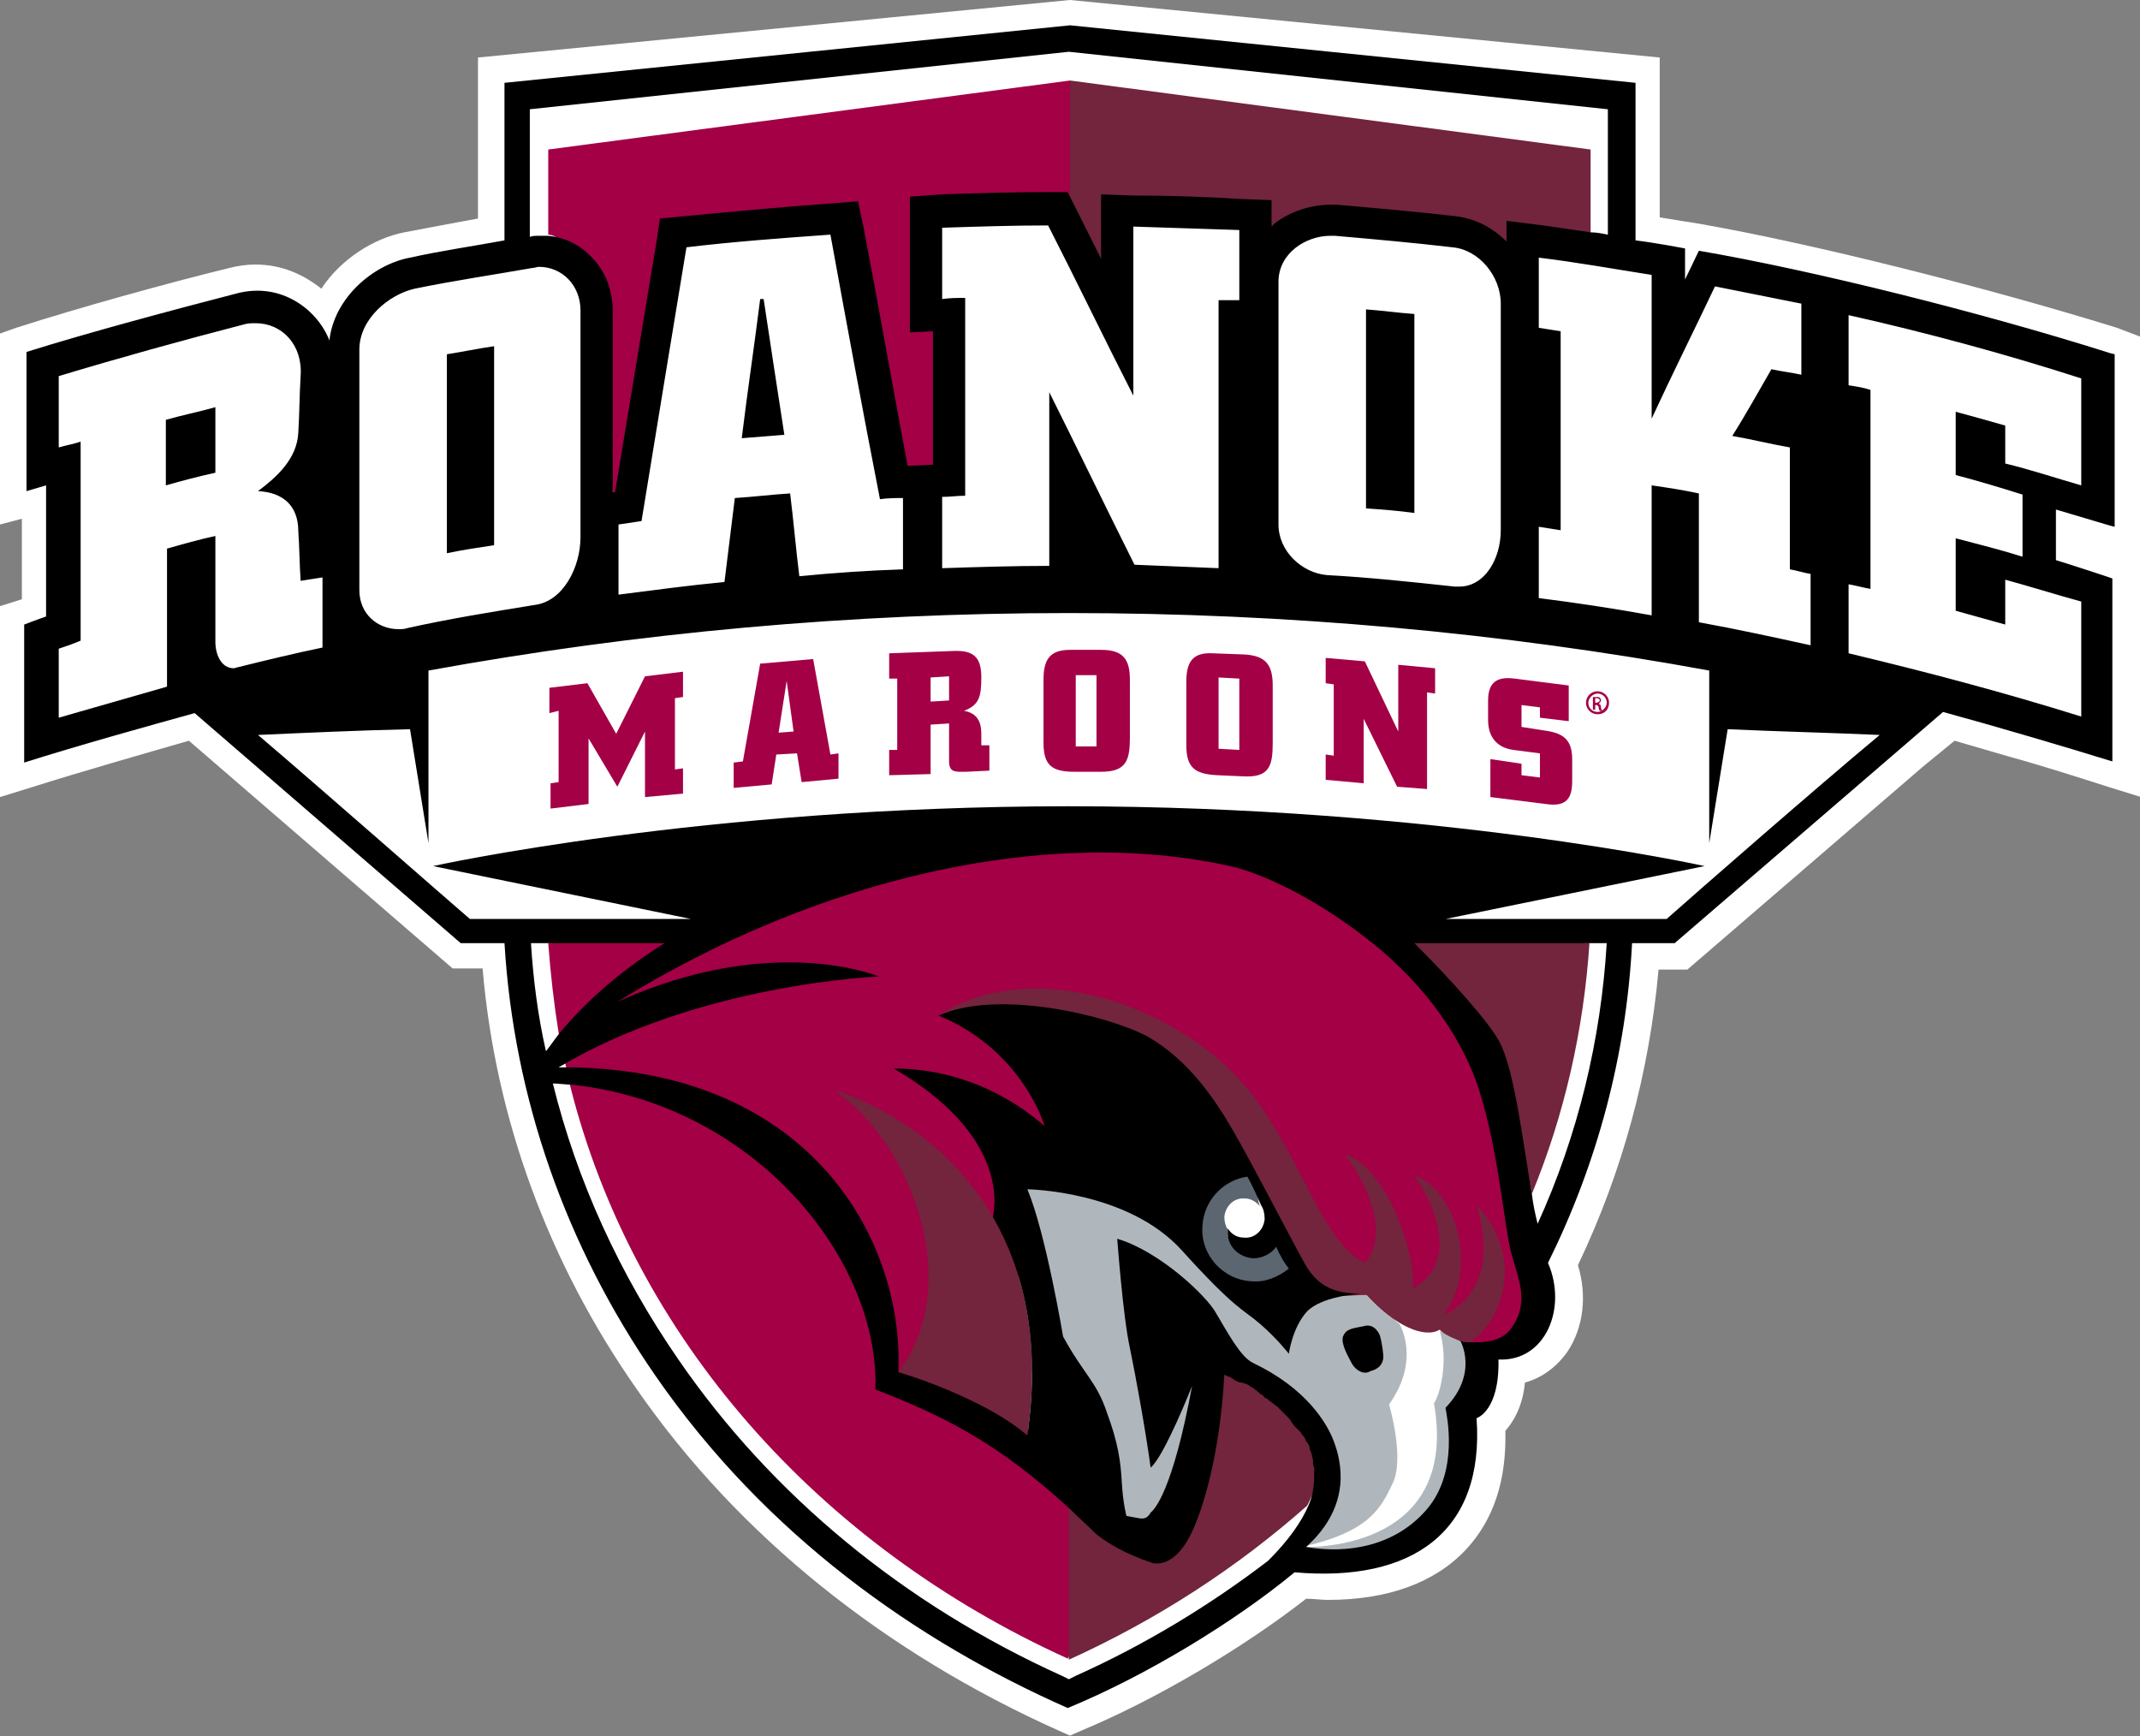 <svg width="143" height="116" viewBox="0 0 143 116" fill="none" xmlns="http://www.w3.org/2000/svg">
<rect x="0" y="0" width="143" height="116" fill="#808080" stroke="none"/>
<g clip-path="url(#clip0_4541_165860)">
<path d="M141.461 21.904C132.533 19.137 121.142 16.294 113.753 14.987L112.83 14.833C112.753 14.833 111.906 14.68 110.906 14.526V3.843L71.5 0L31.94 3.843V14.603C30.247 14.91 28.631 15.218 27.015 15.525C25.014 15.909 22.782 17.293 21.473 19.291C20.319 18.369 18.856 17.677 17.086 17.677C16.47 17.677 15.932 17.754 15.316 17.908C11.237 18.907 5.388 20.521 1.077 21.904L0 22.288V35.047L1.462 34.662V40.042L0 40.503V53.261L2.232 52.57C5.388 51.571 9.698 50.341 12.622 49.496L30.247 64.713H32.248C33.095 74.704 36.635 84.388 42.561 92.843C49.334 102.603 59.109 110.443 70.807 115.669L71.5 115.976L72.193 115.669C77.195 113.594 83.045 110.135 87.278 106.83C87.817 106.83 88.278 106.907 88.74 106.907C92.742 106.907 95.898 105.754 97.976 103.526C99.823 101.527 100.67 98.914 100.593 95.609C101.131 94.995 101.747 93.995 101.901 92.382C103.055 92.074 104.056 91.305 104.749 90.306C105.826 88.692 106.057 86.54 105.441 84.542C108.443 78.24 110.213 71.63 110.829 64.79H112.753L128.454 51.263L130.609 49.496L134.303 50.572C136.535 51.186 138.921 51.955 140.845 52.57L143.077 53.261V22.519L141.461 21.904Z" fill="white"/>
<path d="M98.976 91.92L99.515 88.615C99.438 88.615 96.513 89.307 96.206 88.923C96.821 90.998 96.206 93.227 95.821 93.765C97.591 103.91 86.97 103.372 86.97 103.372C91.511 102.373 92.28 100.759 93.05 99.145C93.897 97.454 92.819 93.842 92.819 93.842C94.974 90.844 93.512 88.462 93.512 88.462C92.819 88.078 92.588 86.463 91.896 85.695L91.203 86.002C90.664 86.002 88.663 85.08 87.817 86.002C86.816 87.078 86.2 87.54 86.2 87.54C86.2 87.54 86.046 88.385 84.892 87.386C83.737 86.387 82.968 86.54 79.273 82.544C75.656 78.547 65.805 77.318 65.805 77.318C67.036 80.238 68.575 91.075 68.575 91.075C69.961 93.611 71.115 94.995 71.808 97.07C72.501 99.145 73.27 100.144 73.347 101.527C73.424 102.911 76.118 103.218 76.118 103.218L77.349 103.141C77.734 103.141 78.658 102.142 78.812 101.758C78.966 101.604 78.504 99.913 79.889 92.766C79.889 92.766 79.043 91.613 78.119 92.458C77.811 90.153 79.12 92.074 78.735 90.23C78.273 88.154 78.273 88.154 78.273 88.154C81.121 89 80.197 89.384 80.813 90.537C81.428 91.69 83.276 91.69 84.045 92.074C87.586 93.765 87.893 95.917 88.355 97.147C88.817 98.376 90.202 100.605 86.97 103.449C89.664 103.91 93.512 104.832 95.667 102.296C97.822 99.76 98.053 95.148 97.976 94.764C100.131 92.458 97.668 89.768 97.668 89.768M89.817 89.307C89.972 88.769 90.356 88.769 91.203 88.615C91.972 88.462 91.511 89.23 91.511 89.23C91.511 89.23 91.665 89.692 91.742 90.537C91.819 91.382 91.665 90.844 91.665 90.844C91.203 91.152 90.664 91.536 90.433 91.152C90.202 90.691 89.587 89.845 89.817 89.307Z" fill="#B0B7BC"/>
<path d="M102.286 83.927C101.824 82.159 101.593 76.856 100.285 72.86C98.976 68.787 95.667 65.174 92.203 62.484C88.817 59.871 83.045 55.029 80.967 54.568C72.424 52.647 61.264 56.259 50.72 61.485L36.635 63.022C36.789 65.097 37.02 67.096 37.328 69.017L38.097 72.552C42.33 89.384 54.722 103.295 71.346 110.827L73.424 107.753C73.424 107.753 75.194 106.523 75.194 106.369C75.194 106.216 74.579 102.142 74.579 102.142L73.039 99.529L70.807 99.145L70.499 98.76C67.652 95.379 67.806 90.844 66.42 87.232C67.96 86.617 68.344 86.156 65.651 84.235C65.651 84.235 65.728 81.084 69.576 87.693C69.73 86.848 69.73 77.394 62.495 72.706L64.727 73.859C66.959 73.859 69.961 80.469 72.424 77.087C72.424 77.087 72.27 72.014 66.651 69.632C70.499 67.864 72.193 71.707 75.348 73.321C78.196 74.935 79.812 74.704 80.89 76.472C82.429 79.008 85.969 80.622 86.508 84.158C86.816 86.387 90.125 86.31 91.126 86.387H91.203C93.05 88.462 95.051 89.307 96.052 88.692C96.359 89.077 97.437 89.461 97.437 89.461C97.437 89.461 98.207 90.23 98.284 90.23C98.361 90.23 98.591 90.23 98.822 90.306H99.284C100.054 90.306 100.9 89.845 101.439 89.153C102.825 87.616 102.748 85.695 102.286 83.927Z" fill="#A30046"/>
<path d="M62.726 67.864C66.574 66.097 72.885 68.402 76.041 69.939C78.889 71.553 81.275 74.397 82.352 76.165C83.891 78.701 85.354 82.928 86.585 85.157C87.663 87.155 90.279 86.463 91.357 86.54C93.204 88.615 95.205 89.461 96.206 88.846C96.513 89.23 97.591 89.615 97.591 89.615C97.591 89.615 97.822 89.692 98.207 89.692C100.439 88.308 101.901 83.85 98.668 80.546C99.207 82.313 99.977 86.002 96.59 87.847C96.59 87.847 96.59 87.77 96.59 87.693C98.745 84.696 97.283 79.47 94.512 78.547C94.512 78.547 98.361 83.85 94.435 86.079C94.512 83.236 92.511 77.933 89.894 77.164C91.665 79.546 92.742 82.621 91.203 84.388C87.817 82.774 86.508 75.089 81.505 70.862C76.503 66.481 68.191 64.252 62.726 67.864Z" fill="#72253D"/>
<path d="M83.122 91.69C83.122 91.69 91.203 92.843 87.355 100.605C82.66 104.755 77.349 108.214 71.423 110.904V93.227C71.962 93.765 71.808 100.682 72.424 101.22C73.809 102.296 75.271 102.834 76.195 103.141C76.58 103.218 77.503 103.218 78.427 101.758C79.35 100.298 81.044 95.84 81.275 90.153L82.429 91.305L83.122 91.69Z" fill="#72253D"/>
<path d="M68.652 95.917C69.576 89.461 68.344 84.773 66.343 81.314C62.495 74.704 55.799 72.86 55.799 72.86C61.187 76.703 64.342 86.079 60.032 91.69C61.572 92.151 63.419 92.843 65.266 93.765C66.497 94.38 67.575 95.071 68.652 95.917Z" fill="#72253D"/>
<path d="M71.808 101.22C71.962 101.374 72.116 101.527 72.27 101.604C72.116 101.451 71.962 101.374 71.808 101.22Z" fill="#A30046"/>
<path d="M85.277 82.698C84.969 83.236 84.738 83.005 84.045 83.005C83.045 82.928 81.967 83.312 82.044 82.313C82.044 82.236 82.044 82.236 82.044 82.159C81.89 81.929 81.813 81.621 81.813 81.314C81.89 80.546 82.506 80.008 83.199 80.084C83.583 80.084 83.968 80.315 84.199 80.622C83.891 79.931 84.122 78.547 83.506 78.394C82.198 77.932 79.812 80.238 79.735 81.929C79.658 83.85 81.659 86.079 83.583 86.156C84.507 86.233 85.815 85.464 86.508 84.85C86.2 84.465 85.738 83.543 85.507 83.005" fill="#5B6670"/>
<path d="M73.732 18.753L74.656 14.526H75.81C78.196 14.603 80.582 14.68 82.968 14.756L84.815 15.371V15.602C84.892 15.525 84.969 15.448 85.046 15.371C86.046 14.603 87.586 15.064 88.894 15.064C89.048 15.064 89.202 15.064 89.356 15.064C91.972 15.294 94.666 15.525 97.283 15.832C98.591 15.986 99.823 16.601 100.67 17.523V16.14L103.132 16.447C104.21 16.601 105.21 16.755 106.288 16.908V9.991L71.5 5.38V14.526" fill="#72253D"/>
<path d="M71.5 5.38V14.526L71.423 14.372L69.961 13.988C67.575 13.988 65.497 13.527 63.111 13.68L61.879 14.142L62.033 21.366L63.342 21.981L62.726 31.819L59.878 31.742C58.878 26.439 57.569 20.982 56.646 15.679L56.569 14.218L54.645 14.68C51.412 14.91 49.18 15.294 46.025 15.602L45.024 15.064L45.101 16.524C44.178 22.135 42.099 28.053 41.176 33.663H41.022L39.714 21.136C39.714 19.752 39.944 19.291 39.021 18.369C38.251 17.523 37.789 15.756 36.635 15.679V9.991L71.5 5.38Z" fill="#A30046"/>
<path d="M106.211 63.022C105.826 68.863 104.518 74.551 102.363 79.777C101.747 76.242 100.516 72.706 99.515 70.785C98.822 69.478 94.974 64.175 92.434 61.716L106.211 63.022Z" fill="#72253D"/>
<path d="M43.1 53.261V48.881L41.253 52.57L39.329 49.342V53.723L36.789 54.03V52.339L37.328 52.262V47.497L36.712 47.651V45.96L39.252 45.653L41.176 49.034L43.1 45.192L45.64 44.884V46.575L45.101 46.652V51.417L45.64 51.34V53.031L43.1 53.261Z" fill="#A30046"/>
<path d="M53.567 52.262L53.259 50.341L51.874 50.418L51.566 52.416L49.026 52.647V50.956L49.642 50.879L50.797 44.346L54.337 44.039L55.491 50.418L56.03 50.341V52.032L53.567 52.262ZM52.567 45.499L52.028 48.958L53.029 48.881L52.567 45.499Z" fill="#A30046"/>
<path d="M59.417 45.345V43.654L63.65 43.501C65.112 43.424 65.574 43.962 65.574 45.269C65.574 46.575 65.42 47.113 64.419 47.497C65.266 47.651 65.574 48.189 65.574 49.034V49.803H66.112V51.494L64.573 51.571C63.88 51.571 63.419 51.648 63.419 50.879V48.343L62.187 48.42V51.724L59.417 51.801V50.11H59.955V45.345H59.417ZM63.419 45.192L62.187 45.269V46.882L63.419 46.806V45.192Z" fill="#A30046"/>
<path d="M75.502 49.265C75.502 50.802 75.271 51.571 73.578 51.571H71.808C70.346 51.571 69.73 51.186 69.73 49.649V45.422C69.73 44.116 70.115 43.424 71.5 43.424H73.578C75.04 43.424 75.502 44.039 75.502 45.422V49.265ZM73.27 45.115H71.885V49.88H73.27V45.115Z" fill="#A30046"/>
<path d="M85.046 49.649C85.046 51.186 84.815 51.955 83.122 51.878L81.352 51.801C79.889 51.724 79.273 51.34 79.273 49.803V45.576C79.273 44.269 79.658 43.578 81.044 43.654L83.122 43.731C84.584 43.808 85.046 44.423 85.046 45.806V49.649ZM82.814 45.345L81.428 45.269V50.034L82.814 50.11V45.345Z" fill="#A30046"/>
<path d="M93.358 52.57L91.126 48.035V52.339L88.586 52.109V50.418L89.125 50.495V45.73L88.586 45.653V43.962L91.203 44.193L93.435 48.881V44.423L95.898 44.654V46.344L95.359 46.268V52.724L93.358 52.57Z" fill="#A30046"/>
<path d="M101.67 48.573L103.132 48.804C104.364 48.958 105.057 49.342 105.057 50.725V52.185C105.057 53.261 104.749 53.953 103.286 53.723L99.592 53.261V50.725L101.67 51.033V51.801L102.902 51.955V50.341L101.131 50.11C99.977 49.957 99.438 49.188 99.438 48.112V46.806C99.438 45.576 100.054 45.192 101.208 45.345L104.826 45.806V48.189L102.902 47.958V47.267L101.67 47.113V48.573Z" fill="#A30046"/>
<path d="M106.75 46.191C107.135 46.191 107.519 46.498 107.519 46.959C107.519 47.42 107.212 47.728 106.75 47.728C106.365 47.728 105.98 47.42 105.98 46.959C105.98 46.575 106.288 46.191 106.75 46.191ZM106.75 46.344C106.442 46.344 106.134 46.652 106.134 46.959C106.134 47.344 106.442 47.574 106.75 47.574C107.058 47.574 107.365 47.267 107.365 46.959C107.365 46.575 107.058 46.344 106.75 46.344ZM106.596 47.42H106.442V46.575C106.519 46.575 106.596 46.575 106.673 46.575C106.827 46.575 106.904 46.575 106.904 46.652C106.981 46.652 106.981 46.729 106.981 46.806C106.981 46.882 106.904 46.959 106.827 47.036C106.904 47.036 106.981 47.113 106.981 47.267C106.981 47.42 107.058 47.42 107.058 47.497H106.904C106.904 47.497 106.827 47.42 106.827 47.267C106.827 47.19 106.75 47.113 106.673 47.113H106.596V47.42ZM106.596 46.959H106.673C106.75 46.959 106.904 46.882 106.904 46.806C106.904 46.729 106.827 46.652 106.673 46.652C106.596 46.652 106.596 46.652 106.596 46.652V46.959Z" fill="#A30046"/>
<path d="M21.627 43.27C19.78 43.654 17.856 44.116 16.009 44.577C15.008 44.807 14.469 43.808 14.469 42.809V35.738C13.392 36.046 12.237 36.276 11.16 36.584V45.806C8.774 46.498 6.311 47.19 3.925 47.882V43.27C4.387 43.117 4.849 42.963 5.388 42.732V29.513C4.926 29.667 4.464 29.743 3.925 29.897V25.132C8.004 23.902 12.16 22.75 16.317 21.674C18.395 21.136 20.242 22.75 20.165 25.055C20.088 26.285 20.088 27.591 20.011 28.821C19.934 30.589 18.548 31.819 17.317 32.741C18.933 32.818 20.011 33.663 20.011 35.431C20.088 36.507 20.088 37.583 20.165 38.736C20.627 38.659 21.165 38.582 21.627 38.505V43.27ZM14.392 31.511V27.13C13.315 27.438 12.16 27.668 11.083 27.976V32.357C12.237 32.126 13.315 31.819 14.392 31.511Z" fill="white"/>
<path d="M38.867 35.969C38.867 37.967 37.713 40.273 35.788 40.503C32.941 40.965 30.093 41.426 27.322 42.041C25.629 42.348 24.09 41.349 24.09 39.504V23.364C24.09 21.289 26.091 19.675 27.784 19.291C30.401 18.753 33.018 18.292 35.635 17.908C37.405 17.6 38.867 18.907 38.867 20.828V35.969ZM33.095 36.353V23.134C32.017 23.288 30.94 23.518 29.939 23.672V36.968C30.94 36.737 32.017 36.584 33.095 36.353Z" fill="white"/>
<path d="M60.417 38.044C58.108 38.121 55.799 38.275 53.49 38.505C53.259 36.66 53.105 34.816 52.875 32.971C51.643 33.048 50.412 33.202 49.18 33.279C48.949 35.123 48.718 37.045 48.488 38.889C46.102 39.12 43.793 39.427 41.407 39.735V35.047C41.946 34.97 42.484 34.893 42.946 34.816C43.947 28.668 44.947 22.596 45.948 16.524C49.18 16.14 52.336 15.909 55.568 15.679C56.646 21.597 57.723 27.438 58.878 33.356C59.34 33.356 59.878 33.279 60.34 33.279V38.044H60.417ZM52.413 28.975C51.951 25.977 51.489 22.98 51.027 19.906C50.95 19.906 50.95 19.906 50.873 19.906C50.489 22.98 50.027 26.054 49.642 29.205C50.489 29.129 51.489 29.052 52.413 28.975Z" fill="white"/>
<path d="M82.814 20.059C82.352 20.059 81.89 20.059 81.428 20.059V37.967C79.581 37.89 77.657 37.813 75.81 37.736C73.886 33.894 72.039 30.051 70.115 26.208V37.813C67.729 37.813 65.343 37.89 62.957 37.967V33.279C63.496 33.279 63.958 33.202 64.496 33.202V19.906C63.958 19.906 63.496 19.906 62.957 19.983V15.218C65.343 15.141 67.652 15.064 70.038 15.064C71.962 18.83 73.809 22.673 75.733 26.439V15.141C78.119 15.218 80.428 15.294 82.814 15.371V20.059Z" fill="white"/>
<path d="M100.362 35.431C100.362 37.429 99.207 39.35 97.283 39.197C94.435 38.889 91.588 38.582 88.74 38.428C87.047 38.275 85.507 36.814 85.507 35.047V18.83C85.507 16.755 87.509 15.679 89.202 15.756C91.819 15.986 94.435 16.217 97.052 16.524C98.822 16.755 100.285 18.445 100.285 20.29V35.431H100.362ZM94.512 34.278V20.982C93.435 20.905 92.357 20.751 91.28 20.674V33.971C92.357 34.047 93.435 34.201 94.512 34.278Z" fill="white"/>
<path d="M120.988 43.117C118.525 42.578 116.062 42.041 113.523 41.579V32.971C112.445 32.741 111.445 32.587 110.367 32.433V41.118C107.827 40.657 105.287 40.273 102.825 39.965V35.2C103.286 35.277 103.825 35.354 104.287 35.431C104.287 30.973 104.287 26.592 104.287 22.135C103.825 22.058 103.286 21.981 102.825 21.904V17.216C105.364 17.523 107.904 17.984 110.367 18.369C110.367 21.597 110.367 24.748 110.367 27.976C111.752 24.978 113.215 22.058 114.6 19.137C116.524 19.521 118.448 19.906 120.372 20.29V25.055C119.68 24.901 118.987 24.825 118.294 24.671C117.448 26.131 116.601 27.668 115.678 29.129C116.986 29.359 118.217 29.667 119.526 29.897V38.044C119.988 38.121 120.449 38.275 120.911 38.351V43.117H120.988Z" fill="white"/>
<path d="M139.152 47.882C133.995 46.268 128.762 44.884 123.605 43.654V38.966C124.067 39.043 124.606 39.197 125.067 39.274V26.054C124.606 25.901 124.144 25.824 123.605 25.747V21.059C128.762 22.212 134.149 23.672 139.152 25.286V32.433C137.536 31.972 135.688 31.357 134.072 30.973V28.437C132.995 28.129 131.917 27.822 130.763 27.515V31.742C132.225 32.126 133.764 32.587 135.227 33.048V37.199C133.764 36.737 132.225 36.353 130.763 35.969V40.811C131.84 41.118 132.995 41.426 134.072 41.733V38.736C135.765 39.197 137.459 39.735 139.152 40.196V47.882Z" fill="white"/>
<path d="M91.126 88.615C90.356 88.769 89.972 88.769 89.741 89.307C89.587 89.845 90.125 90.691 90.356 91.152C90.587 91.536 91.126 91.92 91.588 91.613C91.588 91.613 92.511 91.459 92.434 90.537C92.357 89.692 92.204 89.23 92.204 89.23C92.204 89.23 91.896 88.385 91.126 88.615Z" fill="black"/>
<path d="M137.382 37.429V34.047C138.921 34.509 140.999 35.123 140.999 35.123L141.307 35.2V23.672L140.999 23.595C132.533 20.905 121.142 18.061 113.523 16.755L112.599 18.676V16.601C112.599 16.601 110.598 16.217 109.29 16.063V5.534L71.5 1.691L33.711 5.534V16.063C31.632 16.447 29.477 16.755 27.399 17.216C24.936 17.677 22.32 19.906 22.012 22.75C21.242 20.751 18.856 18.83 15.855 19.598C11.699 20.674 5.926 22.212 1.77 23.518V32.818L3.079 32.433V41.195C2.617 41.349 1.616 41.733 1.616 41.733V50.956C5.234 49.803 10.236 48.42 13.007 47.651L30.786 63.022H33.711C34.326 73.321 37.79 83.236 43.793 91.92C51.181 102.603 61.264 109.674 71.346 114.132C76.58 111.98 82.506 108.368 86.508 105.063C94.359 105.754 99.207 102.373 98.668 94.764C98.668 94.764 100.208 94.303 100.131 90.844C103.286 90.998 104.749 87.386 103.44 84.388C106.75 77.702 108.674 70.477 109.059 63.022H111.906L129.839 47.574C133.226 48.496 137.92 49.88 141.153 50.879V38.659C141.23 38.659 138.151 37.66 137.382 37.429ZM123.528 39.043C123.99 39.12 124.529 39.274 124.99 39.35V26.054C124.529 25.901 124.067 25.824 123.528 25.747V21.059C128.685 22.212 134.072 23.672 139.075 25.286V32.433C137.459 31.972 135.611 31.357 133.995 30.973V28.437C132.918 28.13 131.84 27.822 130.686 27.515V31.742C132.148 32.126 133.687 32.587 135.15 33.048V37.199C133.687 36.737 132.148 36.353 130.686 35.969V40.811C131.763 41.118 132.918 41.426 133.995 41.733V38.736C135.688 39.197 137.382 39.735 139.075 40.196V47.882C133.918 46.268 128.685 44.884 123.528 43.654V39.043ZM120.449 25.055C119.757 24.901 119.064 24.825 118.371 24.671C117.525 26.131 116.678 27.668 115.755 29.129C117.063 29.359 118.294 29.667 119.603 29.897V38.044C120.065 38.121 120.526 38.275 120.988 38.351V43.117C118.525 42.578 116.062 42.041 113.523 41.579V32.971C112.445 32.741 111.445 32.587 110.367 32.433V41.118C107.827 40.657 105.287 40.273 102.825 39.965V35.2C103.286 35.277 103.825 35.354 104.287 35.431C104.287 30.973 104.287 26.592 104.287 22.135C103.825 22.058 103.286 21.981 102.825 21.904V17.216C105.364 17.523 107.904 17.984 110.367 18.369C110.367 21.597 110.367 24.748 110.367 27.976C111.752 24.978 113.215 22.058 114.6 19.137C116.524 19.522 118.448 19.906 120.372 20.29V25.055H120.449ZM35.404 7.301L71.423 3.459L107.442 7.301V15.679C107.058 15.602 106.673 15.525 106.288 15.525C105.21 15.371 104.21 15.218 103.132 15.064L100.67 14.757V16.14C99.746 15.218 98.591 14.603 97.283 14.449C94.666 14.142 91.973 13.911 89.356 13.681C89.202 13.681 89.048 13.681 88.894 13.681C87.586 13.681 86.2 14.142 85.2 14.91C85.123 14.987 85.046 15.064 84.969 15.141V13.373L82.891 13.296C80.505 13.143 78.119 13.066 75.733 13.066L73.578 12.989V17.293L71.423 12.989L71.346 12.835H70.038C67.652 12.835 65.266 12.912 62.88 12.989L60.802 13.143V22.212L62.341 22.135V31.05L60.648 31.127C59.648 25.824 58.724 20.521 57.723 15.294L57.339 13.45L55.414 13.604C52.182 13.834 48.949 14.142 45.717 14.449L44.101 14.603L43.87 16.14C42.946 21.75 42.023 27.284 41.099 32.895H40.945V20.828C40.945 19.445 40.483 18.138 39.56 17.216C38.79 16.37 37.713 15.832 36.558 15.756C36.404 15.756 36.173 15.756 36.019 15.756C35.788 15.756 35.558 15.756 35.404 15.832V7.301ZM100.285 20.29V35.431C100.285 37.352 99.207 39.197 97.514 39.197C97.437 39.197 97.36 39.197 97.206 39.197C94.359 38.889 91.511 38.582 88.663 38.428C86.97 38.275 85.431 36.814 85.431 35.047V18.83C85.431 16.908 87.278 15.756 88.894 15.756C88.971 15.756 89.048 15.756 89.202 15.756C91.819 15.986 94.435 16.217 97.052 16.524C98.822 16.678 100.285 18.446 100.285 20.29ZM62.957 33.202C63.496 33.202 63.958 33.125 64.496 33.125V19.906C63.958 19.906 63.496 19.906 62.957 19.983V15.218C65.343 15.141 67.652 15.064 70.038 15.064C71.962 18.83 73.809 22.673 75.733 26.439V15.141C78.119 15.218 80.428 15.294 82.814 15.371V20.059C82.352 20.059 81.89 20.059 81.428 20.059V37.967C79.581 37.89 77.657 37.813 75.81 37.736C73.886 33.894 72.039 30.051 70.115 26.208V37.813C67.729 37.813 65.343 37.89 62.957 37.967V33.202ZM60.34 33.279V38.044C58.031 38.121 55.722 38.275 53.413 38.505C53.182 36.66 53.029 34.816 52.798 32.971C51.566 33.048 50.335 33.202 49.103 33.279C48.873 35.123 48.642 37.045 48.411 38.889C46.025 39.12 43.716 39.427 41.33 39.735V35.047C41.869 34.97 42.407 34.893 42.869 34.816C43.87 28.668 44.87 22.596 45.871 16.524C49.103 16.14 52.259 15.909 55.491 15.679C56.569 21.597 57.646 27.438 58.801 33.356C59.34 33.279 59.878 33.279 60.34 33.279ZM35.558 17.908C35.712 17.908 35.865 17.831 36.019 17.831C37.559 17.831 38.79 19.06 38.79 20.751V35.892C38.79 37.89 37.636 40.196 35.712 40.426C32.864 40.888 30.016 41.349 27.245 41.964C27.015 42.041 26.861 42.041 26.63 42.041C25.244 42.041 24.013 41.041 24.013 39.427V23.364C24.013 21.289 26.014 19.675 27.707 19.291C30.324 18.753 32.941 18.369 35.558 17.908ZM11.16 36.66V45.883C8.774 46.575 6.311 47.267 3.925 47.958V43.347C4.387 43.193 4.849 43.04 5.388 42.809V29.513C4.926 29.667 4.464 29.744 3.925 29.897V25.132C8.004 23.902 12.16 22.75 16.317 21.674C16.547 21.597 16.855 21.597 17.086 21.597C18.856 21.597 20.242 23.057 20.088 25.132C20.011 26.362 20.011 27.668 19.934 28.898C19.857 30.666 18.471 31.895 17.24 32.818C18.856 32.895 19.934 33.74 19.934 35.508C20.011 36.584 20.011 37.66 20.088 38.812C20.549 38.736 21.088 38.659 21.55 38.582V43.27C19.703 43.654 17.779 44.116 15.932 44.577C15.855 44.577 15.701 44.654 15.624 44.654C14.777 44.654 14.392 43.731 14.392 42.886V35.815C13.315 36.046 12.237 36.353 11.16 36.66ZM35.481 63.022H44.408C41.715 64.713 39.329 66.711 37.405 69.017C37.097 69.401 36.789 69.862 36.481 70.247C35.942 67.864 35.635 65.482 35.481 63.022ZM84.738 104.294C80.813 107.292 76.503 109.905 71.885 111.98L71.423 112.21L70.961 111.98C60.417 107.215 51.566 99.913 45.332 90.844C41.407 85.157 38.559 78.932 36.943 72.399C37.328 72.399 37.79 72.476 38.174 72.476C50.489 73.782 58.801 84.235 58.493 92.843C63.034 94.61 66.651 96.378 71.5 100.836C72.039 101.374 72.654 101.912 73.27 102.527C74.656 103.603 76.118 104.14 77.041 104.448C77.426 104.525 78.35 104.525 79.273 103.065C80.197 101.604 81.505 97.531 81.813 91.844C81.813 91.844 81.89 91.92 82.121 91.997C82.198 91.997 82.198 91.997 82.275 92.074C82.429 92.151 82.506 92.228 82.66 92.305C82.737 92.305 82.814 92.382 82.891 92.382H82.968C83.045 92.382 83.122 92.458 83.199 92.458H83.276C83.353 92.535 83.43 92.535 83.507 92.612C83.66 92.689 83.891 92.843 84.045 92.996C84.045 92.996 84.122 92.996 84.122 93.073C84.199 93.15 84.276 93.15 84.353 93.227C84.353 93.227 84.43 93.227 84.43 93.304C84.507 93.381 84.584 93.457 84.661 93.457C84.661 93.457 84.738 93.457 84.738 93.534C84.969 93.688 85.123 93.842 85.354 93.996C85.354 93.996 85.354 93.996 85.431 94.072C85.508 94.149 85.585 94.226 85.662 94.303L85.738 94.38C85.815 94.457 85.892 94.533 85.969 94.61L86.046 94.687C86.123 94.764 86.2 94.841 86.277 94.995C86.354 95.071 86.431 95.225 86.508 95.302C86.508 95.302 86.508 95.302 86.585 95.379C86.662 95.456 86.739 95.533 86.816 95.609L86.893 95.686C86.97 95.763 86.97 95.84 87.047 95.917L87.124 95.994C87.201 96.071 87.201 96.147 87.278 96.301C87.278 96.301 87.278 96.378 87.355 96.378C87.432 96.532 87.509 96.609 87.509 96.762C87.509 96.762 87.509 96.762 87.509 96.839C87.586 96.916 87.586 97.07 87.663 97.147C87.663 97.223 87.663 97.223 87.663 97.3C87.663 97.377 87.74 97.454 87.74 97.608C87.74 97.685 87.74 97.685 87.74 97.761C87.74 97.838 87.74 97.915 87.817 98.069C87.817 98.146 87.817 98.146 87.817 98.223C87.817 98.376 87.817 98.53 87.817 98.607C87.817 99.222 87.74 99.913 87.432 100.605C86.97 101.681 86.123 102.911 84.738 104.294ZM100.977 88.769C100.439 89.538 99.438 89.692 98.668 89.692H98.207C97.976 89.692 97.745 89.692 97.668 89.615C97.591 89.615 97.591 89.615 97.591 89.615C97.591 89.615 98.822 91.767 96.59 94.072C96.667 94.533 97.514 98.299 95.359 100.836C93.204 103.372 89.972 103.833 87.278 103.372C90.433 100.528 89.587 97.531 89.125 96.301C88.663 95.071 87.278 92.766 83.737 91.075C82.891 90.691 81.967 88.923 81.275 87.77C80.659 86.617 77.503 83.62 74.656 82.774C74.656 82.774 75.04 88.001 75.502 90.076C75.887 91.92 76.58 95.763 76.888 98.069C77.811 97.3 79.658 92.612 79.658 92.612C78.35 99.683 77.118 100.913 76.888 101.066C76.734 101.374 76.503 101.527 76.118 101.451L75.271 101.297C75.271 101.297 75.04 100.451 74.963 99.068C74.886 97.685 74.733 96.455 73.963 94.38C73.27 92.305 72.424 91.844 71.038 89.307C71.038 89.307 69.884 82.39 68.652 79.47C68.652 79.47 75.348 79.546 78.966 83.543C82.583 87.54 83.045 87.463 84.199 88.462C85.354 89.461 86.123 90.46 86.123 90.46C86.123 90.46 86.354 88.692 87.355 87.616C88.278 86.694 90.433 86.463 90.972 86.463H90.895C89.818 86.387 88.278 86.387 87.201 84.465C85.969 82.236 83.814 78.009 82.352 75.473C81.275 73.629 79.504 70.862 76.657 69.248C73.886 67.787 66.574 66.097 62.726 67.864C68.344 70.17 69.807 75.243 69.807 75.243C65.959 71.938 62.033 71.4 59.724 71.4C67.113 75.704 66.574 80.315 66.343 81.314C68.344 84.773 69.576 89.461 68.652 95.917C67.652 95.071 66.497 94.38 65.266 93.765C63.419 92.843 61.572 92.151 60.032 91.69C60.417 82.698 53.952 71.169 37.328 71.323C46.718 65.712 58.724 65.251 58.724 65.251C58.724 65.251 51.643 62.254 41.253 66.942C54.799 58.565 70.038 55.183 82.198 57.873C84.276 58.334 87.74 59.948 91.126 62.561C94.589 65.174 97.514 68.787 98.822 72.783C100.131 76.856 100.516 81.929 100.977 83.697C101.516 85.618 102.209 87.078 100.977 88.769ZM84.507 81.468C84.43 82.236 83.814 82.774 83.122 82.698C82.66 82.698 82.275 82.467 82.044 82.083C82.044 82.16 82.044 82.16 82.044 82.236C81.967 83.236 82.737 84.004 83.737 84.081C84.353 84.081 84.969 83.773 85.277 83.312C85.508 83.85 85.815 84.388 86.123 84.773C85.431 85.311 84.584 85.695 83.66 85.618C81.736 85.541 80.197 83.85 80.351 81.929C80.428 80.238 81.736 78.855 83.353 78.624C83.66 79.162 83.968 79.854 84.276 80.546C84.43 80.776 84.507 81.084 84.507 81.468ZM102.748 81.775C102.594 81.16 102.44 80.469 102.363 79.777C101.747 76.242 101.208 71.553 100.208 69.632C99.515 68.325 97.052 65.559 94.512 63.022H107.365C106.981 69.478 105.441 75.857 102.748 81.775ZM111.368 61.408H96.59L113.907 57.873C113.907 57.873 95.898 53.876 71.423 53.876C46.948 53.876 28.939 57.873 28.939 57.873L46.179 61.408H31.401C29.785 60.025 21.396 52.647 17.24 49.111C20.627 48.958 24.013 48.804 27.399 48.727L28.631 56.336V44.807C42.561 42.271 56.877 40.965 71.423 40.965C86.046 40.965 100.362 42.271 114.215 44.807V48.65V56.336L115.447 48.727C118.833 48.881 122.22 48.958 125.606 49.111C121.45 52.57 113.446 59.564 111.368 61.408Z" fill="black"/>
<path d="M11.083 32.434C12.16 32.126 13.315 31.819 14.392 31.588V27.207C13.315 27.515 12.16 27.745 11.083 28.053V32.434Z" fill="black"/>
<path d="M33.018 23.134C31.94 23.288 30.863 23.518 29.862 23.672V36.968C30.94 36.737 32.017 36.584 33.018 36.43V23.134Z" fill="black"/>
<path d="M50.797 19.983C50.412 23.057 49.95 26.131 49.565 29.282C50.489 29.206 51.412 29.129 52.413 29.052C51.951 26.054 51.489 23.057 51.028 19.983C50.873 19.983 50.873 19.983 50.797 19.983Z" fill="black"/>
<path d="M91.28 33.971C92.357 34.047 93.435 34.124 94.512 34.278V20.982C93.435 20.905 92.357 20.751 91.28 20.674V33.971Z" fill="black"/>
</g>
<defs>
<clipPath id="clip0_4541_165860">
<rect width="143" height="115.976" fill="white"/>
</clipPath>
</defs>
</svg>
